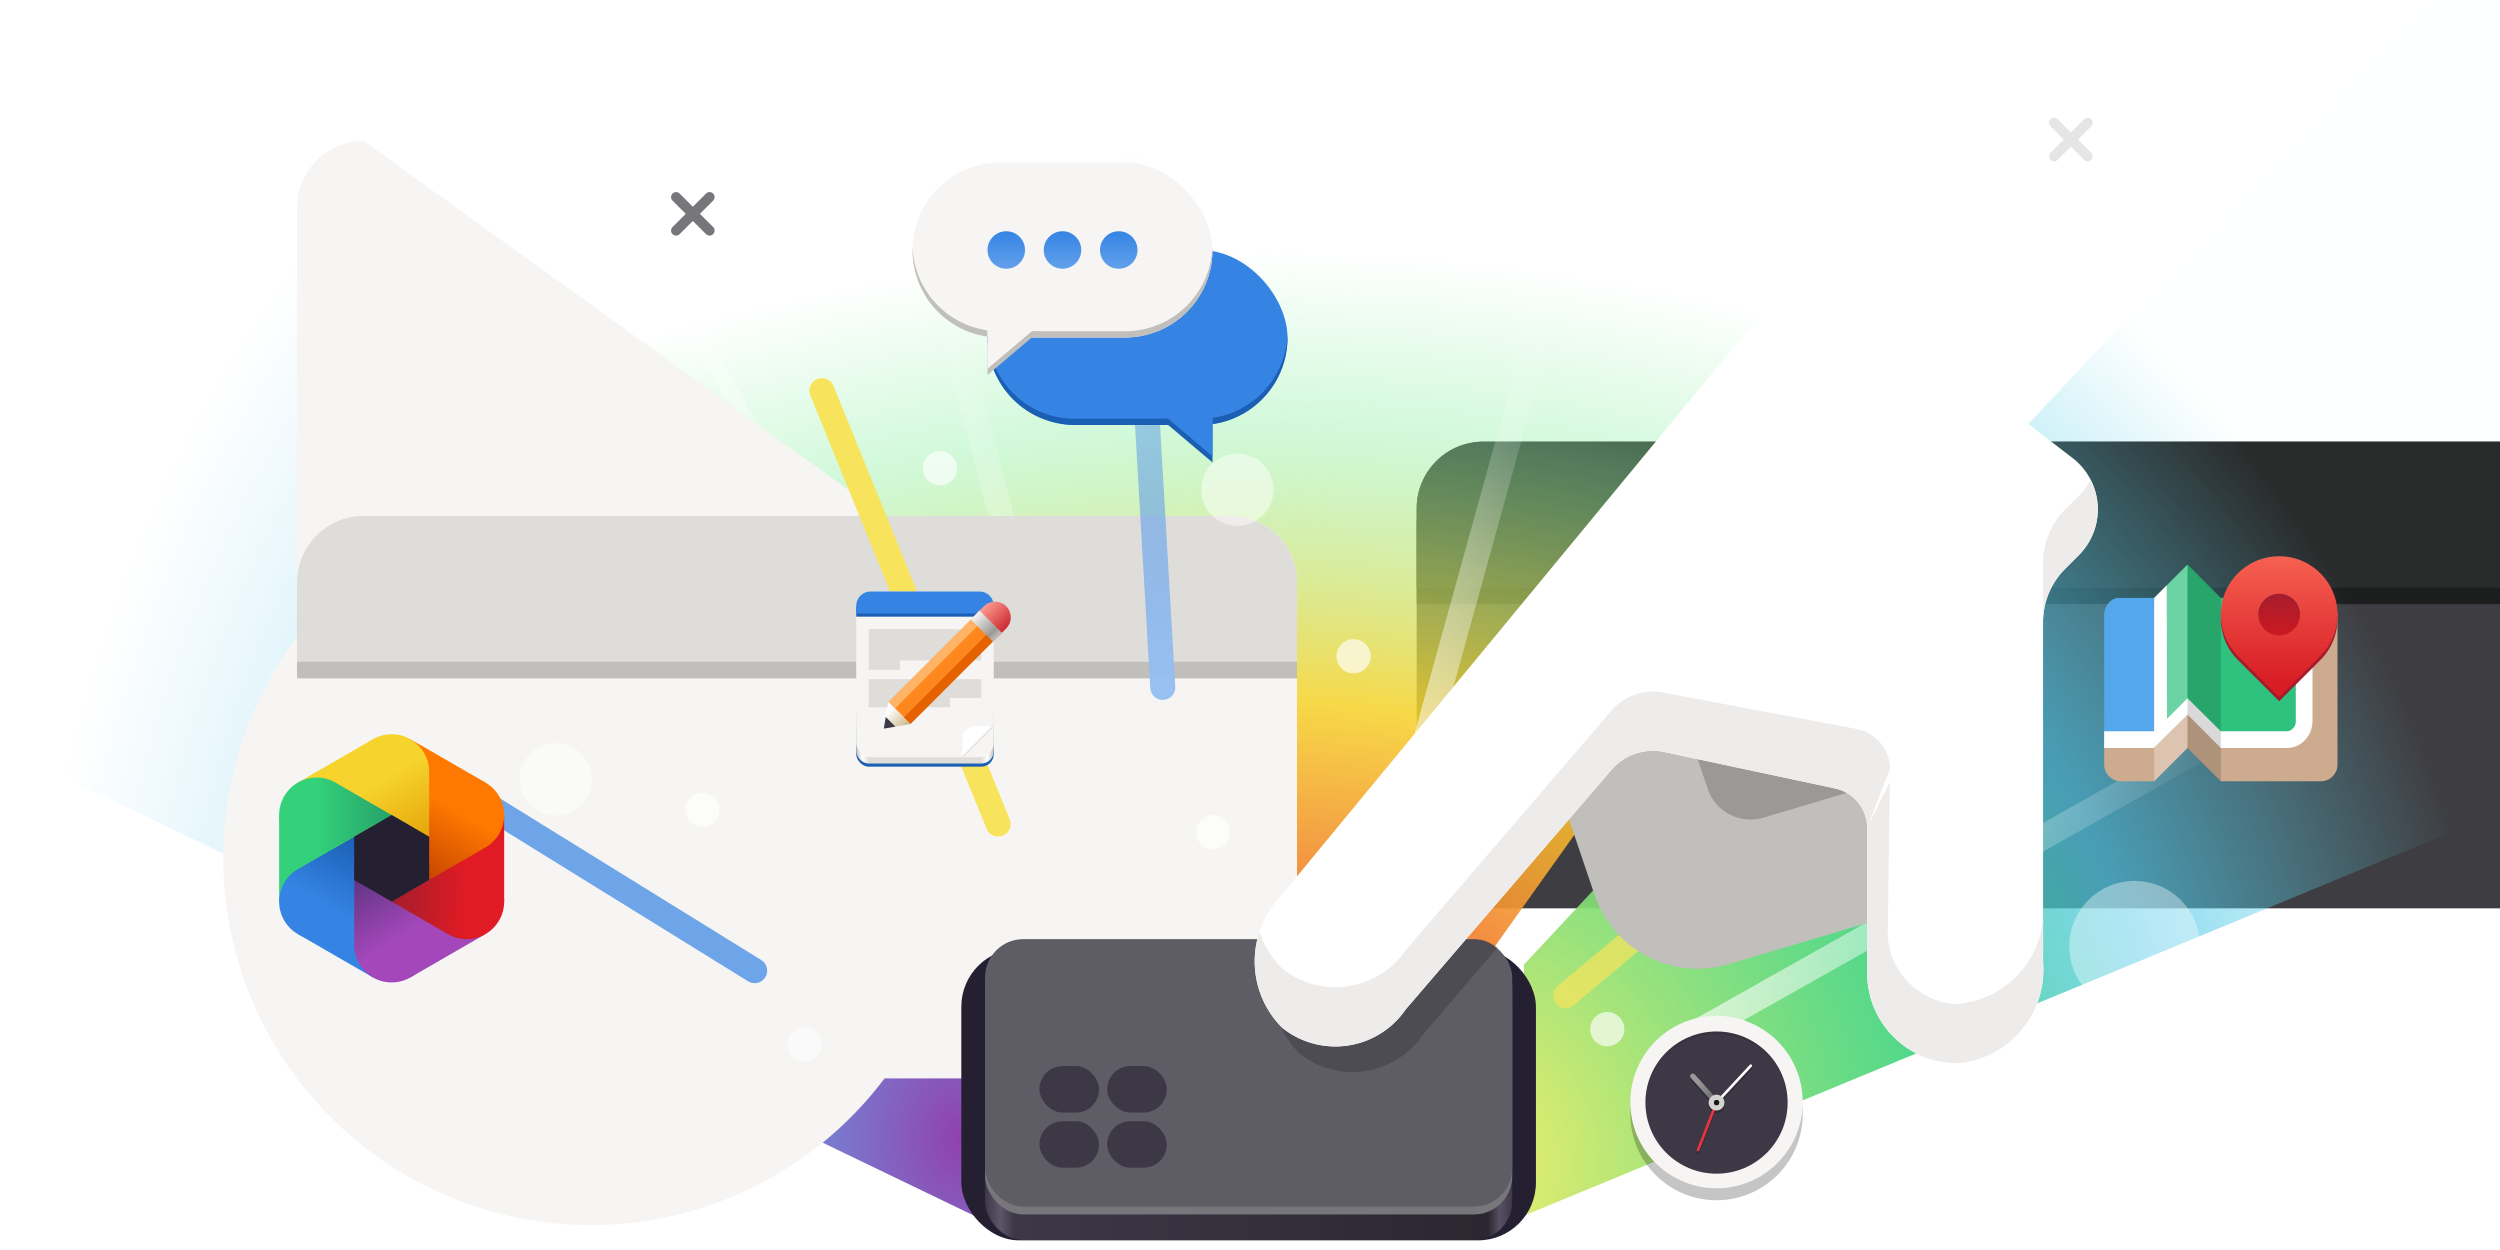 <?xml version="1.0" encoding="UTF-8" standalone="no"?>
<svg
   width="600"
   height="300"
   version="1.1"
   id="svg315"
   sodipodi:docname="overview-alt.svg"
   inkscape:version="1.1-rc (52f87abb86, 2021-05-02)"
   xmlns:inkscape="http://www.inkscape.org/namespaces/inkscape"
   xmlns:sodipodi="http://sodipodi.sourceforge.net/DTD/sodipodi-0.dtd"
   xmlns:xlink="http://www.w3.org/1999/xlink"
   xmlns="http://www.w3.org/2000/svg"
   xmlns:svg="http://www.w3.org/2000/svg">
  <sodipodi:namedview
     id="namedview317"
     pagecolor="#ffffff"
     bordercolor="#666666"
     borderopacity="1.0"
     objecttolerance="10.0"
     gridtolerance="10.0"
     guidetolerance="10.0"
     inkscape:pageshadow="2"
     inkscape:pageopacity="0.0"
     inkscape:pagecheckerboard="0"
     showgrid="false"
     inkscape:zoom="1.4142136"
     inkscape:cx="254.20489"
     inkscape:cy="166.8772"
     inkscape:window-width="1920"
     inkscape:window-height="1011"
     inkscape:window-x="0"
     inkscape:window-y="0"
     inkscape:window-maximized="1"
     inkscape:current-layer="svg315"
     inkscape:object-paths="true"
     inkscape:snap-intersection-paths="true"
     inkscape:snap-smooth-nodes="true"
     inkscape:snap-midpoints="true">
    <inkscape:grid
       type="xygrid"
       id="grid7379" />
  </sodipodi:namedview>
  <defs
     id="defs125">
    <linearGradient
       id="linearGradient24674">
      <stop
         style="stop-color:#9141ac;stop-opacity:1"
         offset="0"
         id="stop24666" />
      <stop
         style="stop-color:#4e98e7;stop-opacity:0.847"
         offset="0.266"
         id="stop24668" />
      <stop
         style="stop-color:#67d5ea;stop-opacity:0.654"
         offset="0.486"
         id="stop24670" />
      <stop
         style="stop-color:#99d6f1;stop-opacity:0"
         offset="1"
         id="stop24672" />
    </linearGradient>
    <linearGradient
       id="linearGradient24664">
      <stop
         style="stop-color:#ed333b;stop-opacity:1"
         offset="0"
         id="stop24656" />
      <stop
         style="stop-color:#f6d32d;stop-opacity:0.871"
         offset="0.45"
         id="stop24658" />
      <stop
         style="stop-color:#8ff0a4;stop-opacity:0.411"
         offset="0.78"
         id="stop24660" />
      <stop
         style="stop-color:#8ff0a4;stop-opacity:0"
         offset="1"
         id="stop24662" />
    </linearGradient>
    <linearGradient
       id="linearGradient22659">
      <stop
         style="stop-color:#f9f06b;stop-opacity:1"
         offset="0"
         id="stop22651" />
      <stop
         style="stop-color:#33d17a;stop-opacity:0.867"
         offset="0.459"
         id="stop22653" />
      <stop
         style="stop-color:#4dc6e7;stop-opacity:0.705"
         offset="0.675"
         id="stop22655" />
      <stop
         style="stop-color:#65d6ea;stop-opacity:0.004"
         offset="1"
         id="stop22657" />
    </linearGradient>
    <linearGradient
       id="linearGradient20582">
      <stop
         style="stop-color:#99c1f1;stop-opacity:1"
         offset="0"
         id="stop20578" />
      <stop
         style="stop-color:#1c71d8;stop-opacity:0.004"
         offset="1"
         id="stop20580" />
    </linearGradient>
    <linearGradient
       id="a">
      <stop
         style="stop-color:#3d3846;stop-opacity:1"
         offset="0"
         id="stop2" />
      <stop
         style="stop-color:#5e556b;stop-opacity:1"
         offset=".029"
         id="stop4" />
      <stop
         style="stop-color:#3d3846;stop-opacity:1"
         offset=".055"
         id="stop6" />
      <stop
         style="stop-color:#2a2731;stop-opacity:1"
         offset=".954"
         id="stop8" />
      <stop
         style="stop-color:#575064;stop-opacity:1"
         offset=".976"
         id="stop10" />
      <stop
         style="stop-color:#3d3846;stop-opacity:1"
         offset="1"
         id="stop12" />
    </linearGradient>
    <linearGradient
       id="h">
      <stop
         style="stop-color:#fff;stop-opacity:1"
         offset="0"
         id="stop40" />
      <stop
         style="stop-color:#fff;stop-opacity:0"
         offset="1"
         id="stop42" />
    </linearGradient>
    <linearGradient
       xlink:href="#a"
       id="w"
       x1="-307.643"
       y1="240.579"
       x2="-223.965"
       y2="240.579"
       gradientUnits="userSpaceOnUse" />
    <linearGradient
       xlink:href="#b"
       id="H"
       gradientUnits="userSpaceOnUse"
       gradientTransform="matrix(0.5,0,0,0.5,60.422,95.499)"
       x1="45.999"
       y1="246.969"
       x2="64"
       y2="276" />
    <linearGradient
       id="b">
      <stop
         offset="0"
         stop-color="#613583"
         id="stop47" />
      <stop
         offset="1"
         stop-color="#a347ba"
         id="stop49" />
    </linearGradient>
    <linearGradient
       xlink:href="#c"
       id="I"
       gradientUnits="userSpaceOnUse"
       gradientTransform="matrix(0.5,0,0,0.5,60.422,95.499)"
       x1="82"
       y1="225.608"
       x2="64"
       y2="196" />
    <linearGradient
       id="c">
      <stop
         offset="0"
         stop-color="#e5a50a"
         id="stop53" />
      <stop
         offset="1"
         stop-color="#f6d32d"
         id="stop55" />
    </linearGradient>
    <linearGradient
       xlink:href="#d"
       id="J"
       gradientUnits="userSpaceOnUse"
       gradientTransform="matrix(0.5,0,0,0.5,60.422,95.499)"
       x1="45.999"
       y1="225.608"
       x2="28"
       y2="256.785" />
    <linearGradient
       id="d">
      <stop
         offset="0"
         stop-color="#1a5fb4"
         id="stop59" />
      <stop
         offset="1"
         stop-color="#3584e4"
         id="stop61" />
    </linearGradient>
    <linearGradient
       xlink:href="#e"
       id="K"
       gradientUnits="userSpaceOnUse"
       gradientTransform="matrix(0.5,0,0,0.5,60.422,95.499)"
       x1="82.001"
       y1="246.393"
       x2="100"
       y2="216" />
    <linearGradient
       id="e">
      <stop
         offset="0"
         stop-color="#c64600"
         id="stop65" />
      <stop
         offset="1"
         stop-color="#ff7800"
         id="stop67" />
    </linearGradient>
    <linearGradient
       xlink:href="#f"
       id="L"
       gradientUnits="userSpaceOnUse"
       gradientTransform="matrix(0.5,0,0,0.5,60.422,95.499)"
       x1="63.999"
       y1="215.215"
       x2="28"
       y2="215.216" />
    <linearGradient
       id="f">
      <stop
         offset="0"
         stop-color="#26a269"
         id="stop71" />
      <stop
         offset="1"
         stop-color="#33d17a"
         id="stop73" />
    </linearGradient>
    <linearGradient
       xlink:href="#g"
       id="M"
       gradientUnits="userSpaceOnUse"
       gradientTransform="matrix(0.5,0,0,0.5,60.422,95.499)"
       x1="64.499"
       y1="257.074"
       x2="100"
       y2="258" />
    <linearGradient
       id="g">
      <stop
         offset="0"
         stop-color="#a51d2d"
         id="stop77" />
      <stop
         offset="1"
         stop-color="#e01b24"
         id="stop79" />
    </linearGradient>
    <radialGradient
       xlink:href="#h"
       id="C"
       gradientUnits="userSpaceOnUse"
       gradientTransform="matrix(2.124,0,0,5.171,-258.178,-658.129)"
       cx="234.336"
       cy="170.045"
       fx="234.336"
       fy="170.045"
       r="57.233" />
    <radialGradient
       xlink:href="#h"
       id="D"
       gradientUnits="userSpaceOnUse"
       gradientTransform="matrix(-2.03,0.627,1.527,4.94,535.862,-781.861)"
       cx="247.734"
       cy="167.441"
       fx="247.734"
       fy="167.441"
       r="57.233" />
    <radialGradient
       xlink:href="#linearGradient20582"
       id="F"
       gradientUnits="userSpaceOnUse"
       gradientTransform="matrix(4.572,-0.233,0.284,8.376,-1109.644,-1071.303)"
       cx="294.088"
       cy="155.782"
       fx="294.088"
       fy="155.782"
       r="14.686" />
    <radialGradient
       xlink:href="#linearGradient22659"
       id="r"
       gradientUnits="userSpaceOnUse"
       gradientTransform="matrix(0,-1.77,-1.685,0,644.152,711.229)"
       cx="243.967"
       cy="174.783"
       fx="243.967"
       fy="174.783"
       r="149.065" />
    <radialGradient
       xlink:href="#linearGradient24664"
       id="p"
       gradientUnits="userSpaceOnUse"
       gradientTransform="matrix(2.193,0,0,1.321,-315.051,-2.419)"
       cx="280.333"
       cy="196.053"
       fx="280.333"
       fy="196.053"
       r="149.065" />
    <radialGradient
       xlink:href="#linearGradient24674"
       id="t"
       gradientUnits="userSpaceOnUse"
       gradientTransform="matrix(1.512,0,0,2.01,-118.964,-70.848)"
       cx="231.173"
       cy="171.146"
       fx="231.173"
       fy="171.146"
       r="149.065" />
    <clipPath
       clipPathUnits="userSpaceOnUse"
       id="v">
      <rect
         style="fill:#e01b24;fill-opacity:1;stroke:none;stroke-width:2;stop-color:#000"
         width="91.207"
         height="69.801"
         x="-311.407"
         y="192.062"
         rx="6.086"
         ry="6.086"
         id="rect97" />
    </clipPath>
    <radialGradient
       inkscape:collect="always"
       xlink:href="#h"
       id="radialGradient12357"
       gradientUnits="userSpaceOnUse"
       gradientTransform="matrix(-1.444,1.558,3.792,3.515,-57.89,-750.476)"
       cx="247.734"
       cy="167.441"
       fx="247.734"
       fy="167.441"
       r="57.233" />
    <filter
       id="aC"
       color-interpolation-filters="sRGB"
       x="0"
       y="0"
       width="1"
       height="1.057">
      <feFlood
         flood-opacity=".2"
         flood-color="#000"
         result="flood"
         id="feFlood424" />
      <feComposite
         in="flood"
         in2="SourceGraphic"
         operator="in"
         result="composite1"
         id="feComposite426" />
      <feGaussianBlur
         in="composite1"
         result="blur"
         id="feGaussianBlur428" />
      <feOffset
         dy="3"
         result="offset"
         id="feOffset430" />
      <feComposite
         in="SourceGraphic"
         in2="offset"
         result="composite2"
         id="feComposite432" />
    </filter>
    <inkscape:path-effect
       effect="fillet_chamfer"
       id="path-effect1852"
       is_visible="true"
       lpeversion="1"
       satellites_param="F,0,0,1,0,16,0,1 @ F,0,0,1,0,16,0,1 @ F,0,0,1,0,16,0,1 @ F,0,0,1,0,16,0,1"
       unit="px"
       method="auto"
       mode="F"
       radius="16"
       chamfer_steps="1"
       flexible="false"
       use_knot_distance="true"
       apply_no_radius="true"
       apply_with_radius="true"
       only_selected="false"
       hide_knots="false" />
    <inkscape:path-effect
       effect="fillet_chamfer"
       id="path-effect1854"
       is_visible="true"
       lpeversion="1"
       satellites_param="F,0,0,1,0,16,0,1 @ F,0,0,1,0,16,0,1 @ F,0,0,1,0,0,0,1 @ F,0,0,1,0,0,0,1"
       unit="px"
       method="auto"
       mode="F"
       radius="16"
       chamfer_steps="1"
       flexible="false"
       use_knot_distance="true"
       apply_no_radius="true"
       apply_with_radius="true"
       only_selected="false"
       hide_knots="false" />
    <inkscape:path-effect
       effect="fillet_chamfer"
       id="path-effect1856"
       is_visible="true"
       lpeversion="1"
       satellites_param="F,0,0,1,0,16,0,1 @ F,0,0,1,0,16,0,1 @ F,0,0,1,0,0,0,1 @ F,0,0,1,0,0,0,1"
       unit="px"
       method="auto"
       mode="F"
       radius="16"
       chamfer_steps="1"
       flexible="false"
       use_knot_distance="true"
       apply_no_radius="true"
       apply_with_radius="true"
       only_selected="false"
       hide_knots="false" />
    <filter
       id="aC-3"
       color-interpolation-filters="sRGB"
       x="0"
       y="0"
       width="1"
       height="1.057">
      <feFlood
         flood-opacity=".2"
         flood-color="#000"
         result="flood"
         id="feFlood424-6" />
      <feComposite
         in="flood"
         in2="SourceGraphic"
         operator="in"
         result="composite1"
         id="feComposite426-7" />
      <feGaussianBlur
         in="composite1"
         result="blur"
         id="feGaussianBlur428-5" />
      <feOffset
         dy="3"
         result="offset"
         id="feOffset430-3" />
      <feComposite
         in="SourceGraphic"
         in2="offset"
         result="composite2"
         id="feComposite432-5" />
    </filter>
    <inkscape:path-effect
       effect="fillet_chamfer"
       id="path-effect1638"
       is_visible="true"
       lpeversion="1"
       satellites_param="F,0,0,1,0,16,0,1 @ F,0,0,1,0,16,0,1 @ F,0,0,1,0,16,0,1 @ F,0,0,1,0,16,0,1"
       unit="px"
       method="auto"
       mode="F"
       radius="16"
       chamfer_steps="1"
       flexible="false"
       use_knot_distance="true"
       apply_no_radius="true"
       apply_with_radius="true"
       only_selected="false"
       hide_knots="false" />
    <inkscape:path-effect
       effect="fillet_chamfer"
       id="path-effect1646"
       is_visible="true"
       lpeversion="1"
       satellites_param="F,0,0,1,0,16,0,1 @ F,0,0,1,0,16,0,1 @ F,0,0,1,0,0,0,1 @ F,0,0,1,0,0,0,1"
       unit="px"
       method="auto"
       mode="F"
       radius="16"
       chamfer_steps="1"
       flexible="false"
       use_knot_distance="true"
       apply_no_radius="true"
       apply_with_radius="true"
       only_selected="false"
       hide_knots="false" />
    <inkscape:path-effect
       effect="fillet_chamfer"
       id="path-effect1642"
       is_visible="true"
       lpeversion="1"
       satellites_param="F,0,0,1,0,16,0,1 @ F,0,0,1,0,16,0,1 @ F,0,0,1,0,0,0,1 @ F,0,0,1,0,0,0,1"
       unit="px"
       method="auto"
       mode="F"
       radius="16"
       chamfer_steps="1"
       flexible="false"
       use_knot_distance="true"
       apply_no_radius="true"
       apply_with_radius="true"
       only_selected="false"
       hide_knots="false" />
    <radialGradient
       inkscape:collect="always"
       xlink:href="#h"
       id="radialGradient23176"
       gradientUnits="userSpaceOnUse"
       gradientTransform="matrix(-2.426,-1.063,-2.578,5.929,1396.374,-520.653)"
       cx="247.734"
       cy="167.441"
       fx="247.734"
       fy="167.441"
       r="57.233" />
    <linearGradient
       inkscape:collect="always"
       xlink:href="#linearGradient936"
       id="linearGradient13620"
       gradientUnits="userSpaceOnUse"
       gradientTransform="matrix(0.75,0,0,0.75,-73.5,-404.5)"
       x1="28"
       y1="220"
       x2="40"
       y2="220" />
    <linearGradient
       inkscape:collect="always"
       id="linearGradient936">
      <stop
         style="stop-color:#62a0ea;stop-opacity:1"
         offset="0"
         id="stop932" />
      <stop
         style="stop-color:#3584e4;stop-opacity:1"
         offset="1"
         id="stop934" />
    </linearGradient>
    <linearGradient
       inkscape:collect="always"
       xlink:href="#linearGradient936"
       id="linearGradient13622"
       gradientUnits="userSpaceOnUse"
       gradientTransform="matrix(0.75,0,0,0.75,-73.5,-418)"
       x1="28"
       y1="220"
       x2="40"
       y2="220" />
    <linearGradient
       inkscape:collect="always"
       xlink:href="#linearGradient936"
       id="linearGradient13624"
       gradientUnits="userSpaceOnUse"
       gradientTransform="matrix(0.75,0,0,0.75,-73.5,-431.5)"
       x1="28"
       y1="220"
       x2="40"
       y2="220" />
    <linearGradient
       inkscape:collect="always"
       id="linearGradient950">
      <stop
         style="stop-color:#9a9996;stop-opacity:1"
         offset="0"
         id="stop946" />
      <stop
         style="stop-color:#77767b;stop-opacity:1"
         offset="1"
         id="stop948" />
    </linearGradient>
    <clipPath
       clipPathUnits="userSpaceOnUse"
       id="clipPath1289-3">
      <path
         style="display:inline;opacity:1;vector-effect:none;fill:none;fill-opacity:1;stroke:#000000;stroke-width:4;stroke-linecap:round;stroke-linejoin:round;stroke-miterlimit:4;stroke-dasharray:none;stroke-dashoffset:0;stroke-opacity:1;marker:none;marker-start:none;marker-mid:none;marker-end:none;paint-order:normal;enable-background:new"
         d="m 64,-148 h 64 l 64,-64 64,64 h 192 c 17.728,0 32,14.272 32,32 v 288 c 0,17.728 -14.272,32 -32,32 H 256 l -64,-64 -64,64 H 64 C 46.272,204 32,189.728 32,172 v -288 c 0,-17.728 14.409,-34.199 32,-32 z"
         id="path1291-8"
         inkscape:connector-curvature="0"
         sodipodi:nodetypes="scccsssscccssss" />
    </clipPath>
    <linearGradient
       y2="-68"
       x2="415.5"
       y1="-68"
       x1="320.5"
       gradientTransform="matrix(0.253,0,0,0.253,115.032,109.179)"
       gradientUnits="userSpaceOnUse"
       id="linearGradient25883"
       xlink:href="#linearGradient1283"
       inkscape:collect="always" />
    <linearGradient
       inkscape:collect="always"
       id="linearGradient1283">
      <stop
         style="stop-color:#a51d2d;stop-opacity:1;"
         offset="0"
         id="stop1279" />
      <stop
         style="stop-color:#ce1921;stop-opacity:1"
         offset="1"
         id="stop1281" />
    </linearGradient>
    <linearGradient
       y2="-180"
       x2="336"
       y1="62"
       x1="336"
       gradientTransform="matrix(0.25,0,0,0.25,8,225)"
       gradientUnits="userSpaceOnUse"
       id="linearGradient25885"
       xlink:href="#linearGradient1277"
       inkscape:collect="always" />
    <linearGradient
       id="linearGradient1277"
       inkscape:collect="always">
      <stop
         id="stop1273"
         offset="0"
         style="stop-color:#d81d25;stop-opacity:1" />
      <stop
         id="stop1349"
         offset="1"
         style="stop-color:#f66151;stop-opacity:1" />
    </linearGradient>
    <linearGradient
       y2="-276"
       x2="116"
       y1="-276"
       x1="28"
       gradientTransform="matrix(0.375,0,0,0.375,-242,-65.75)"
       gradientUnits="userSpaceOnUse"
       id="linearGradient28158"
       xlink:href="#linearGradient1038"
       inkscape:collect="always" />
    <linearGradient
       id="linearGradient1038"
       inkscape:collect="always">
      <stop
         id="stop1026"
         offset="0"
         style="stop-color:#c0bfbc;stop-opacity:1" />
      <stop
         style="stop-color:#ffffff;stop-opacity:1"
         offset="0.045"
         id="stop1028" />
      <stop
         style="stop-color:#deddda;stop-opacity:1"
         offset="0.091"
         id="stop1030" />
      <stop
         style="stop-color:#deddda;stop-opacity:1"
         offset="0.909"
         id="stop1032-0" />
      <stop
         id="stop1034-3"
         offset="0.955"
         style="stop-color:#ffffff;stop-opacity:1" />
      <stop
         id="stop1036"
         offset="1"
         style="stop-color:#c0bfbc;stop-opacity:1" />
    </linearGradient>
    <linearGradient
       y2="72"
       x2="340"
       y1="76"
       x1="344"
       gradientTransform="matrix(0.25,0,0,0.25,180,83)"
       gradientUnits="userSpaceOnUse"
       id="linearGradient28160"
       xlink:href="#linearGradient1351-3"
       inkscape:collect="always" />
    <linearGradient
       inkscape:collect="always"
       id="linearGradient1351-3">
      <stop
         style="stop-color:#d5d3cf;stop-opacity:1"
         offset="0"
         id="stop1347" />
      <stop
         style="stop-color:#ffffff;stop-opacity:1"
         offset="1"
         id="stop1349-6" />
    </linearGradient>
    <clipPath
       id="clipPath1609-7-3-2-3"
       clipPathUnits="userSpaceOnUse">
      <path
         style="fill:#e74747;stroke:none;stroke-width:0.25px;stroke-linecap:butt;stroke-linejoin:miter;stroke-opacity:1"
         d="m 252,116 28,-28 v -8 h -36 v 36 z"
         id="path1611-5-6-8"
         inkscape:connector-curvature="0"
         sodipodi:nodetypes="cccccc" />
    </clipPath>
    <linearGradient
       y2="-56.518"
       x2="-230.06"
       y1="-56.518"
       x1="-253.63"
       gradientUnits="userSpaceOnUse"
       id="linearGradient28162"
       xlink:href="#linearGradient1696"
       inkscape:collect="always" />
    <linearGradient
       inkscape:collect="always"
       id="linearGradient1696">
      <stop
         style="stop-color:#fc9a91;stop-opacity:1"
         offset="0"
         id="stop1692" />
      <stop
         style="stop-color:#cb2b31;stop-opacity:1"
         offset="1"
         id="stop1694" />
    </linearGradient>
    <linearGradient
       inkscape:collect="always"
       xlink:href="#linearGradient1005"
       id="linearGradient1547-8"
       gradientUnits="userSpaceOnUse"
       gradientTransform="matrix(0.107,-0.414,0.414,-0.107,113.054,313.604)"
       x1="181.677"
       y1="-139.479"
       x2="143.246"
       y2="-101.048" />
    <linearGradient
       id="linearGradient1005"
       inkscape:collect="always">
      <stop
         id="stop1001"
         offset="0"
         style="stop-color:#d0bb8e;stop-opacity:1" />
      <stop
         id="stop1003-5"
         offset="1"
         style="stop-color:#ffffff;stop-opacity:1" />
    </linearGradient>
    <linearGradient
       inkscape:collect="always"
       xlink:href="#linearGradient1708"
       id="linearGradient1549-6"
       gradientUnits="userSpaceOnUse"
       x1="-230.06"
       y1="-64.518"
       x2="-253.63"
       y2="-64.518"
       gradientTransform="translate(1.3379229e-8,22.627)" />
    <linearGradient
       inkscape:collect="always"
       id="linearGradient1708">
      <stop
         style="stop-color:#c0bfbc;stop-opacity:1"
         offset="0"
         id="stop1698" />
      <stop
         id="stop1700"
         offset="0.223"
         style="stop-color:#9a9996;stop-opacity:1" />
      <stop
         style="stop-color:#d6d5d2;stop-opacity:1;"
         offset="0.744"
         id="stop1702" />
      <stop
         style="stop-color:#f6f5f4;stop-opacity:1"
         offset="1"
         id="stop1706" />
    </linearGradient>
    <linearGradient
       inkscape:collect="always"
       xlink:href="#linearGradient1696"
       id="linearGradient28834"
       gradientUnits="userSpaceOnUse"
       x1="-253.63"
       y1="-56.518"
       x2="-230.06"
       y2="-56.518" />
    <linearGradient
       inkscape:collect="always"
       xlink:href="#linearGradient950"
       id="linearGradient1001"
       gradientUnits="userSpaceOnUse"
       gradientTransform="matrix(1.829,-0.816,0.816,1.829,-3637.962,92.029)"
       x1="1660.857"
       y1="806.297"
       x2="1662.99"
       y2="812.882" />
  </defs>
  <g
     id="g2423"
     transform="translate(-23,-77)"
     style="filter:url(#aC)">
    <path
       style="fill:#3e3d41;fill-opacity:1;stroke:none;stroke-width:4.688;stroke-linecap:square;stroke-linejoin:round;stroke-dashoffset:26.4"
       id="path1842"
       width="177"
       height="112"
       x="363"
       y="90"
       inkscape:path-effect="#path-effect1852"
       sodipodi:type="rect"
       d="m 379,90 h 145 a 16,16 45 0 1 16,16 v 80 a 16,16 135 0 1 -16,16 H 379 a 16,16 45 0 1 -16,-16 v -80 a 16,16 135 0 1 16,-16 z" />
    <path
       style="fill:#1c1c1c;fill-opacity:1;stroke:none;stroke-width:2.552;stroke-linecap:square;stroke-linejoin:round;stroke-dashoffset:26.4"
       id="path1844"
       width="177"
       height="35"
       x="363"
       y="92"
       inkscape:path-effect="#path-effect1854"
       sodipodi:type="rect"
       d="m 379,92 h 145 a 16,16 45 0 1 16,16 v 19 H 363 v -19 a 16,16 135 0 1 16,-16 z" />
    <path
       style="fill:#292929;fill-opacity:1;stroke:none;stroke-width:2.552;stroke-linecap:square;stroke-linejoin:round;stroke-dashoffset:26.4"
       id="path1846"
       width="177"
       height="35"
       x="363"
       y="90"
       inkscape:path-effect="#path-effect1856"
       sodipodi:type="rect"
       d="m 379,90 h 145 a 16,16 45 0 1 16,16 v 19 H 363 v -19 a 16,16 135 0 1 16,-16 z" />
    <path
       style="line-height:normal;font-variant-ligatures:normal;font-variant-position:normal;font-variant-caps:normal;font-variant-numeric:normal;font-variant-alternates:normal;font-variant-east-asian:normal;font-feature-settings:normal;font-variation-settings:normal;text-indent:0;text-align:start;text-decoration:none;text-decoration-line:none;text-decoration-style:solid;text-decoration-color:#000000;text-transform:none;text-orientation:mixed;white-space:normal;shape-padding:0;shape-margin:0;inline-size:0;isolation:auto;mix-blend-mode:normal;solid-color:#000000;solid-opacity:1;fill:#e5e5e5;fill-opacity:1;stroke-width:0.201"
       d="m 515.979,102.279 a 1.205,1.205 0 0 0 -0.847,0.353 1.205,1.205 0 0 0 0,1.704 l 3.164,3.164 -3.164,3.164 a 1.205,1.205 0 0 0 0,1.704 1.205,1.205 0 0 0 1.704,0 L 520,109.204 l 3.164,3.164 a 1.205,1.205 0 0 0 1.704,0 1.205,1.205 0 0 0 0,-1.704 l -3.164,-3.164 3.164,-3.164 a 1.205,1.205 0 0 0 0,-1.704 1.205,1.205 0 0 0 -0.857,-0.353 1.205,1.205 0 0 0 -0.847,0.353 L 520,105.796 l -3.164,-3.164 a 1.205,1.205 0 0 0 -0.857,-0.353 z"
       color="#000000"
       font-weight="400"
       font-family="sans-serif"
       overflow="visible"
       fill="#77767b"
       id="path1848" />
  </g>
  <path
     style="fill:url(#p);fill-opacity:1;stroke:none;stroke-width:1px;stroke-linecap:butt;stroke-linejoin:miter;stroke-opacity:1"
     d="m 356.365,230.504 -115.08,-1.029 -174.785,-259.389 468.899,9.198 z"
     id="path137"
     sodipodi:nodetypes="ccccc" />
  <path
     style="fill:url(#r);fill-opacity:1;stroke:none;stroke-width:1px;stroke-linecap:butt;stroke-linejoin:miter;stroke-opacity:1"
     d="m 365.749,231.5 -0.16,60.323 298.13,-123.296 -61.925,-189.989 z"
     id="path141"
     sodipodi:nodetypes="ccccc" />
  <path
     style="fill:url(#t);fill-opacity:1;stroke:none;stroke-width:1px;stroke-linecap:butt;stroke-linejoin:miter;stroke-opacity:1"
     d="m 233.752,231.5 0.16,60.323 -298.13,-143.72 80.007,-174.446 z"
     id="path145"
     sodipodi:nodetypes="ccccc" />
  <path
     style="opacity:0.88;fill:none;stroke:url(#C);stroke-width:4;stroke-linecap:round;stroke-linejoin:miter;stroke-opacity:1"
     d="M 217.641,174.163 146.202,39.196"
     id="path249"
     sodipodi:nodetypes="cc" />
  <path
     style="fill:none;stroke:url(#D);stroke-width:6;stroke-linecap:round;stroke-linejoin:miter;stroke-opacity:1"
     d="m 335.509,201.736 47.447,-171.609"
     id="path251" />
  <circle
     style="fill:#ffffff;fill-opacity:0.227;stroke:none;stroke-width:2;stroke-opacity:1;stop-color:#000000"
     cx="432.434"
     cy="88.938"
     r="4.103"
     id="circle255" />
  <circle
     style="fill:#ffffff;fill-opacity:0.227;stroke:none;stroke-width:2;stroke-opacity:1;stop-color:#000000"
     cx="265.211"
     cy="153.577"
     r="4.103"
     id="circle257" />
  <circle
     style="fill:#ffffff;fill-opacity:0.658;stroke:none;stroke-width:2;stroke-opacity:1;stop-color:#000000"
     cx="225.582"
     cy="112.382"
     r="4.103"
     id="circle259" />
  <path
     style="font-variation-settings:normal;vector-effect:none;fill:none;fill-opacity:1;stroke:#99c1f1;stroke-width:6;stroke-linecap:round;stroke-linejoin:miter;stroke-miterlimit:4;stroke-dasharray:none;stroke-dashoffset:0;stroke-opacity:1;stop-color:#000000"
     d="M 213.123,233.962 116.477,141.475"
     id="path277"
     sodipodi:nodetypes="cc" />
  <path
     style="fill:none;stroke:url(#radialGradient12357);stroke-width:6;stroke-linecap:round;stroke-linejoin:miter;stroke-opacity:1"
     d="M 260.398,201.521 215.683,29.179"
     id="path12355" />
  <g
     id="g1824"
     transform="translate(-53.718,-59.18)"
     style="filter:url(#aC-3)">
    <path
       style="opacity:1;fill:#f6f5f4;fill-opacity:1;stroke:none;stroke-width:4.334;stroke-linecap:square;stroke-linejoin:round;stroke-dashoffset:26.4"
       id="rect1614"
       width="115"
       height="135"
       x="125"
       y="90"
       inkscape:path-effect="#path-effect1638"
       sodipodi:type="rect"
       d="m 141,90 h 83 a 16,16 45 0 1 16,16 l 0,103 a 16,16 135 0 1 -16,16 l -83,0 A 16,16 45 0 1 125,209 V 106 a 16,16 135 0 1 16,-16 z" />
    <path
       style="opacity:1;fill:#c0bfbc;fill-opacity:1;stroke:none;stroke-width:2.207;stroke-linecap:square;stroke-linejoin:round;stroke-dashoffset:26.4"
       id="path1644"
       width="115"
       height="35"
       x="125"
       y="92"
       inkscape:path-effect="#path-effect1646"
       sodipodi:type="rect"
       d="m 141,92 h 83 a 16,16 45 0 1 16,16 v 19 H 125 v -19 a 16,16 135 0 1 16,-16 z" />
    <path
       style="opacity:1;fill:#deddda;fill-opacity:1;stroke:none;stroke-width:2.207;stroke-linecap:square;stroke-linejoin:round;stroke-dashoffset:26.4"
       id="path1640"
       width="115"
       height="35"
       x="125"
       y="90"
       inkscape:path-effect="#path-effect1642"
       sodipodi:type="rect"
       d="m 141,90 h 83 a 16,16 45 0 1 16,16 v 19 H 125 v -19 a 16,16 135 0 1 16,-16 z" />
    <path
       style="line-height:normal;font-variant-ligatures:normal;font-variant-position:normal;font-variant-caps:normal;font-variant-numeric:normal;font-variant-alternates:normal;font-variant-east-asian:normal;font-feature-settings:normal;font-variation-settings:normal;text-indent:0;text-align:start;text-decoration:none;text-decoration-line:none;text-decoration-style:solid;text-decoration-color:#000000;text-transform:none;text-orientation:mixed;white-space:normal;shape-padding:0;shape-margin:0;inline-size:0;isolation:auto;mix-blend-mode:normal;solid-color:#000000;solid-opacity:1;stroke-width:0.201"
       d="m 215.979,102.279 a 1.205,1.205 0 0 0 -0.847,0.353 1.205,1.205 0 0 0 0,1.704 l 3.164,3.164 -3.164,3.164 a 1.205,1.205 0 0 0 0,1.704 1.205,1.205 0 0 0 1.704,0 L 220,109.204 l 3.164,3.164 a 1.205,1.205 0 0 0 1.704,0 1.205,1.205 0 0 0 0,-1.704 l -3.164,-3.164 3.164,-3.164 a 1.205,1.205 0 0 0 0,-1.704 1.205,1.205 0 0 0 -0.857,-0.353 1.205,1.205 0 0 0 -0.847,0.353 L 220,105.796 l -3.164,-3.164 a 1.205,1.205 0 0 0 -0.857,-0.353 z"
       color="#000000"
       font-weight="400"
       font-family="sans-serif"
       overflow="visible"
       fill="#77767b"
       id="path199-1-7" />
  </g>
  <path
     style="font-variation-settings:normal;opacity:0.7;vector-effect:none;fill:none;fill-opacity:1;stroke:#3584e4;stroke-width:6;stroke-linecap:round;stroke-linejoin:miter;stroke-miterlimit:4;stroke-dasharray:none;stroke-dashoffset:0;stroke-opacity:1;stop-color:#000000"
     d="M 181.123,232.962 95.74,180.134"
     id="path17946"
     sodipodi:nodetypes="cc" />
  <path
     style="fill:none;stroke:#f8e45c;stroke-width:6;stroke-linecap:round;stroke-linejoin:miter;stroke-miterlimit:4;stroke-dasharray:none;stroke-opacity:1"
     d="M 239.56,197.781 197.26,93.758"
     id="path279" />
  <path
     style="fill:#f5c211;stroke:url(#F);stroke-width:6;stroke-linecap:round;stroke-linejoin:miter;stroke-miterlimit:4;stroke-dasharray:none;stroke-opacity:1"
     d="M 279.068,164.98 271.8,39.976"
     id="path281"
     sodipodi:nodetypes="cc" />
  <path
     style="font-variation-settings:normal;opacity:0.7;vector-effect:none;fill:none;fill-opacity:1;stroke:#f8e45c;stroke-width:6;stroke-linecap:round;stroke-linejoin:miter;stroke-miterlimit:4;stroke-dasharray:none;stroke-dashoffset:0;stroke-opacity:1;stop-color:#000000"
     d="m 375.74,238.962 95.383,-79.828"
     id="path26601"
     sodipodi:nodetypes="cc" />
  <path
     style="fill:none;stroke:url(#radialGradient23176);stroke-width:6;stroke-linecap:round;stroke-linejoin:miter;stroke-opacity:1"
     d="M 407.03,247.874 591.435,143.989"
     id="path23174"
     sodipodi:nodetypes="cc" />
  <g
     id="g30865"
     transform="translate(2,8)">
    <g
       clip-path="url(#v)"
       transform="matrix(1.512,0,0,1.512,699.565,-106.251)"
       id="g159">
      <rect
         style="fill:#241f31;fill-opacity:1;stroke:none;stroke-width:2;stop-color:#000000"
         width="91.207"
         height="46.276"
         x="-311.407"
         y="215.586"
         rx="9.179"
         ry="9.179"
         id="rect149" />
      <rect
         style="fill:url(#w);fill-opacity:1;stroke:none;stroke-width:2;stop-color:#000000"
         width="83.678"
         height="42.456"
         x="-307.643"
         y="219.351"
         rx="6.086"
         ry="6.086"
         id="rect151" />
      <rect
         style="fill:#77767b;fill-opacity:1;stroke:none;stroke-width:2;stop-color:#000000"
         width="83.678"
         height="42.456"
         x="-307.643"
         y="215.298"
         rx="6.086"
         ry="6.086"
         id="rect153" />
      <rect
         style="fill:#5e5c64;fill-opacity:1;stroke:none;stroke-width:2;stop-color:#000000"
         width="83.678"
         height="42.456"
         x="-307.643"
         y="214.048"
         rx="6.086"
         ry="6.086"
         id="rect155" />
      <path
         style="fill:#000000;fill-opacity:0.168;stroke:none;stroke-width:1px;stroke-linecap:butt;stroke-linejoin:miter;stroke-opacity:1"
         d="m -260.105,214.141 a 14.915,14.915 0 0 0 2.348,18.044 c 6.15,4.91 15.178,3.552 19.611,-2.951 l 11.884,-13.917 c -0.92,-0.603 -2.063,-1.26 -3.686,-1.26 z"
         id="path157" />
    </g>
    <rect
       style="fill:#3d3846;fill-opacity:1;stroke:none;stroke-width:3.025;stop-color:#000000"
       width="14.307"
       height="11.166"
       x="247.463"
       y="247.852"
       rx="5.582"
       ry="5.582"
       id="rect167" />
    <rect
       style="fill:#3d3846;fill-opacity:1;stroke:none;stroke-width:3.025;stop-color:#000000"
       width="14.307"
       height="11.166"
       x="263.723"
       y="247.852"
       rx="5.582"
       ry="5.582"
       id="rect169" />
    <rect
       style="fill:#3d3846;fill-opacity:1;stroke:none;stroke-width:3.025;stop-color:#000000"
       width="14.307"
       height="11.166"
       x="247.463"
       y="261.085"
       rx="5.582"
       ry="5.582"
       id="rect171" />
    <rect
       style="fill:#3d3846;fill-opacity:1;stroke:none;stroke-width:3.025;stop-color:#000000"
       width="14.307"
       height="11.166"
       x="263.723"
       y="261.085"
       rx="5.582"
       ry="5.582"
       id="rect173" />
  </g>
  <circle
     style="fill:#ffffff;fill-opacity:0.658;stroke:none;stroke-width:2;stroke-opacity:1;stop-color:#000000"
     cx="385.745"
     cy="247.002"
     r="4.103"
     id="circle13345" />
  <g
     id="g28614"
     transform="translate(2,8)">
    <path
       style="fill:#c0bfbc;fill-opacity:1;stroke:none;stroke-width:1.512px;stroke-linecap:butt;stroke-linejoin:miter;stroke-opacity:1"
       d="m 365.754,162.689 14.958,44.112 a 26.063,26.063 0 0 0 32.102,16.617 l 53.967,-16.021 1.494,-62.255 -66.667,-23.952 z"
       id="path161" />
    <path
       style="fill:#9a9996;fill-opacity:1;stroke:none;stroke-width:1.512px;stroke-linecap:butt;stroke-linejoin:miter;stroke-opacity:1"
       d="m 394.01,140.514 13.838,40.805 a 10.848,10.848 0 0 0 13.359,6.918 l 48.262,-14.327 1.116,-46.502 -49.794,-17.892 z"
       id="path163" />
    <path
       style="fill:#ffffff;fill-opacity:1;stroke:none;stroke-width:1.512px;stroke-linecap:butt;stroke-linejoin:miter;stroke-opacity:1"
       d="M 416.832,71.999 304.288,208.369 a 22.557,22.557 0 0 0 1.447,30.308 20.452,20.452 0 0 0 29.661,-4.462 l 49.38,-57.468 a 13.066,13.066 0 0 1 12.633,-4.265 l 40.998,8.742 a 9.75,9.75 0 0 1 7.718,9.537 v 34.823 a 21.586,21.586 0 0 0 21.588,21.586 22.483,22.483 0 0 0 20.626,-24.198 v -81.676 a 18.064,18.064 0 0 1 5.29,-12.774 l 3.292,-3.292 a 15.543,15.543 0 0 0 -1.515,-23.311 L 451.416,68.088 a 25.045,25.045 0 0 0 -34.584,3.911 z"
       id="path165" />
    <path
       style="fill:#eeecea;fill-opacity:1;stroke:none;stroke-width:1.512px;stroke-linecap:butt;stroke-linejoin:miter;stroke-opacity:1"
       d="m 499.755,107.133 a 15.543,15.543 0 0 1 -2.832,3.883 l -3.293,3.293 a 18.064,18.064 0 0 0 -5.29,12.771 v 14.217 c 0,-4.79 1.903,-9.384 5.29,-12.771 l 3.293,-3.293 a 15.543,15.543 0 0 0 2.832,-18.1 z m -105.073,50.848 a 13.065,13.065 0 0 0 -9.906,4.55 l -49.379,57.47 c -6.704,9.836 -20.36,11.89 -29.662,4.462 a 22.557,22.557 0 0 1 -5.457,-8.844 22.557,22.557 0 0 0 5.457,23.06 c 9.302,7.43 22.958,5.375 29.662,-4.462 l 49.38,-57.469 a 13.065,13.065 0 0 1 12.632,-4.263 l 41,8.742 a 9.751,9.751 0 0 1 7.717,9.396 l 5.456,-14.076 a 9.751,9.751 0 0 0 -7.716,-9.537 l -46.457,-8.742 a 13.065,13.065 0 0 0 -2.727,-0.287 z m 51.444,32.642 v 34.961 c 0,11.923 9.665,21.589 21.588,21.588 12.378,-0.986 21.613,-11.82 20.627,-24.2 v -10.66 c -0.87,11.015 -9.614,19.765 -20.627,20.643 -7.518,0 -16.777,-6.832 -16.64,-17.31 l 0.468,-35.945 z"
       id="path175" />
  </g>
  <g
     id="g30125"
     transform="translate(2,12)">
    <rect
       inkscape:label="0"
       y="9"
       x="214"
       height="96"
       width="96"
       id="rect13255"
       style="display:inline;overflow:visible;visibility:visible;fill:#000000;fill-opacity:0;fill-rule:nonzero;stroke:none;stroke-width:0.375;marker:none;enable-background:accumulate" />
    <rect
       style="color:#000000;clip-rule:nonzero;display:inline;overflow:visible;visibility:visible;color-interpolation:sRGB;color-interpolation-filters:linearRGB;fill:#3584e4;fill-opacity:1;fill-rule:nonzero;stroke:none;stroke-width:0.026;stroke-linecap:round;stroke-linejoin:round;stroke-miterlimit:4;stroke-dasharray:none;stroke-dashoffset:0;stroke-opacity:1;marker:none;color-rendering:auto;image-rendering:auto;shape-rendering:auto;text-rendering:auto;enable-background:accumulate"
       id="rect13257"
       width="72"
       height="42"
       x="235"
       y="48"
       rx="21"
       ry="21" />
    <path
       id="path13259"
       d="m 235.019,68.25 c 0.393,11.283 9.598,20.25 20.981,20.25 h 22.5 v 1.5 h -22.5 c -11.634,0 -21,-9.366 -21,-21 0,-0.252 0.011,-0.501 0.019,-0.75 z m 71.963,0.054 c 0.007,0.231 0.018,0.462 0.018,0.696 0,10.615 -7.798,19.337 -18,20.785 v -1.5 c 9.943,-1.411 17.6,-9.733 17.982,-19.98 z"
       style="display:inline;fill:#1a5fb4;fill-opacity:1;fill-rule:evenodd;stroke:none;stroke-width:0.008px;stroke-linecap:butt;stroke-linejoin:miter;stroke-opacity:1;enable-background:new"
       inkscape:connector-curvature="0"
       sodipodi:nodetypes="csccsscccscccc" />
    <rect
       ry="21"
       rx="21"
       y="27"
       x="217"
       height="42"
       width="72"
       id="rect13261"
       style="color:#000000;clip-rule:nonzero;display:inline;overflow:visible;visibility:visible;color-interpolation:sRGB;color-interpolation-filters:linearRGB;fill:#f6f5f4;fill-opacity:1;fill-rule:nonzero;stroke:none;stroke-width:0.026;stroke-linecap:round;stroke-linejoin:round;stroke-miterlimit:4;stroke-dasharray:none;stroke-dashoffset:0;stroke-opacity:1;marker:none;color-rendering:auto;image-rendering:auto;shape-rendering:auto;text-rendering:auto;enable-background:accumulate" />
    <ellipse
       transform="matrix(0,-1,-1,0,0,0)"
       style="display:inline;fill:url(#linearGradient13620);fill-opacity:1;stroke:none;stroke-width:1.5;stroke-linecap:square;stroke-linejoin:round;stroke-miterlimit:4;stroke-dasharray:none;stroke-dashoffset:0;stroke-opacity:1;enable-background:new"
       id="circle13263"
       cx="-48"
       cy="-239.5"
       rx="4.5"
       ry="4.5" />
    <ellipse
       cy="-253"
       cx="-48"
       id="circle13265"
       style="display:inline;fill:url(#linearGradient13622);fill-opacity:1;stroke:none;stroke-width:1.5;stroke-linecap:square;stroke-linejoin:round;stroke-miterlimit:4;stroke-dasharray:none;stroke-dashoffset:0;stroke-opacity:1;enable-background:new"
       transform="matrix(0,-1,-1,0,0,0)"
       rx="4.5"
       ry="4.5" />
    <ellipse
       transform="matrix(0,-1,-1,0,0,0)"
       style="display:inline;fill:url(#linearGradient13624);fill-opacity:1;stroke:none;stroke-width:1.5;stroke-linecap:square;stroke-linejoin:round;stroke-miterlimit:4;stroke-dasharray:none;stroke-dashoffset:0;stroke-opacity:1;enable-background:new"
       id="circle13267"
       cx="-48"
       cy="-266.5"
       rx="4.5"
       ry="4.5" />
    <path
       sodipodi:nodetypes="csccsscccscccc"
       inkscape:connector-curvature="0"
       id="path13269"
       d="m 288.981,47.25 c -0.393,11.283 -9.598,20.25 -20.981,20.25 h -22.5 v 1.5 h 22.5 c 11.634,0 21,-9.366 21,-21 0,-0.252 -0.011,-0.501 -0.019,-0.75 z m -71.963,0.054 c -0.007,0.231 -0.018,0.462 -0.018,0.696 0,10.615 7.798,19.337 18,20.785 v -1.5 c -9.943,-1.411 -17.6,-9.733 -17.982,-19.98 z"
       style="display:inline;fill:#c0bfbc;fill-opacity:1;fill-rule:evenodd;stroke:none;stroke-width:0.008px;stroke-linecap:butt;stroke-linejoin:miter;stroke-opacity:1;enable-background:new" />
    <path
       inkscape:connector-curvature="0"
       style="display:inline;fill:#c0bfbc;fill-opacity:1;fill-rule:evenodd;stroke:none;stroke-width:0.008px;stroke-linecap:butt;stroke-linejoin:miter;stroke-opacity:1;enable-background:new"
       d="m 235,67.5 v 10.5 l 12.409,-10.5 z"
       id="path13271" />
    <path
       style="display:inline;fill:#f6f5f4;fill-opacity:1;fill-rule:evenodd;stroke:none;stroke-width:0.01px;stroke-linecap:butt;stroke-linejoin:miter;stroke-opacity:1;enable-background:new"
       d="M 235,66 V 76.5 L 247.409,66 Z"
       id="path13273"
       inkscape:connector-curvature="0" />
    <path
       id="path13275"
       d="M 289,88.5 V 99 L 276.591,88.5 Z"
       style="display:inline;fill:#1a5fb4;fill-opacity:1;fill-rule:evenodd;stroke:none;stroke-width:0.008px;stroke-linecap:butt;stroke-linejoin:miter;stroke-opacity:1;enable-background:new"
       inkscape:connector-curvature="0" />
    <path
       inkscape:connector-curvature="0"
       id="path13277"
       d="M 289,87 V 97.5 L 276.591,87 Z"
       style="display:inline;fill:#3584e4;fill-opacity:1;fill-rule:evenodd;stroke:none;stroke-width:0.01px;stroke-linecap:butt;stroke-linejoin:miter;stroke-opacity:1;enable-background:new" />
  </g>
  <circle
     style="fill:#ffffff;fill-opacity:0.541;stroke:none;stroke-width:2;stroke-opacity:1;stop-color:#000000"
     cx="193.067"
     cy="250.649"
     r="4.103"
     id="circle261" />
  <circle
     style="fill:#ffffff;fill-opacity:0.477;stroke:none;stroke-width:2;stroke-opacity:1;stop-color:#000000"
     cx="296.968"
     cy="117.528"
     r="8.681"
     id="circle12807" />
  <circle
     style="fill:#ffffff;fill-opacity:0.477;stroke:none;stroke-width:2;stroke-opacity:1;stop-color:#000000"
     cx="133.398"
     cy="187.013"
     r="8.681"
     id="circle12809" />
  <circle
     style="fill:#ffffff;fill-opacity:0.658;stroke:none;stroke-width:2;stroke-opacity:1;stop-color:#000000"
     cx="168.582"
     cy="194.382"
     r="4.103"
     id="circle13339" />
  <circle
     style="fill:#ffffff;fill-opacity:0.658;stroke:none;stroke-width:2;stroke-opacity:1;stop-color:#000000"
     cx="324.854"
     cy="157.515"
     r="4.103"
     id="circle13341" />
  <circle
     style="fill:#ffffff;fill-opacity:0.368;stroke:none;stroke-width:3.614;stroke-opacity:1;stop-color:#000000"
     cx="512.308"
     cy="227.11"
     r="15.684"
     id="circle13343" />
  <circle
     style="fill:#ffffff;fill-opacity:0.658;stroke:none;stroke-width:2;stroke-opacity:1;stop-color:#000000"
     cx="291.156"
     cy="199.719"
     r="4.103"
     id="circle19039" />
  <g
     id="g27792"
     style="filter:url(#aC-3)"
     transform="translate(1.578,-10.499)">
    <path
       style="display:inline;overflow:visible;visibility:visible;fill:#000000;fill-opacity:0;fill-rule:nonzero;stroke:none;stroke-width:0.25;marker:none;enable-background:accumulate"
       d="m 60.422,181.499 h 64 v 64 h -64 z"
       id="path283" />
    <path
       style="display:inline;fill:#3d3846;fill-opacity:1;stroke:none;stroke-width:16;stroke-linecap:round;stroke-linejoin:round;stroke-miterlimit:4;stroke-dasharray:none;stroke-dashoffset:0;stroke-opacity:1;enable-background:new"
       d="m 101.422,208.303 v 10.393 l -9,5.196 -9,-5.196 v -10.393 l 9,-5.196 z"
       id="path285" />
    <path
       d="m 74.422,203.107 v 20.784"
       style="display:inline;fill:none;fill-rule:evenodd;stroke:#33d17a;stroke-width:18;stroke-linecap:butt;stroke-linejoin:miter;stroke-miterlimit:4;stroke-dasharray:none;stroke-opacity:1;enable-background:new"
       id="path287" />
    <path
       style="display:inline;fill:none;fill-rule:evenodd;stroke:#3584e4;stroke-width:18;stroke-linecap:butt;stroke-linejoin:miter;stroke-miterlimit:4;stroke-dasharray:none;stroke-opacity:1;enable-background:new"
       d="m 92.422,234.284 -18,-10.393"
       id="path289" />
    <path
       d="m 92.422,234.284 18,-10.393"
       style="display:inline;fill:none;fill-rule:evenodd;stroke:#a347ba;stroke-width:18;stroke-linecap:butt;stroke-linejoin:miter;stroke-miterlimit:4;stroke-dasharray:none;stroke-opacity:1;enable-background:new"
       id="path291" />
    <path
       style="display:inline;fill:none;fill-rule:evenodd;stroke:#e01b24;stroke-width:18;stroke-linecap:butt;stroke-linejoin:miter;stroke-miterlimit:4;stroke-dasharray:none;stroke-opacity:1;enable-background:new"
       d="m 110.422,203.106 v 20.785"
       id="path293" />
    <path
       d="M 110.422,203.106 92.421,192.714"
       style="display:inline;fill:none;fill-rule:evenodd;stroke:#ff7800;stroke-width:18;stroke-linecap:butt;stroke-linejoin:miter;stroke-miterlimit:4;stroke-dasharray:none;stroke-opacity:1;enable-background:new"
       id="path295" />
    <path
       style="display:inline;fill:none;fill-rule:evenodd;stroke:#f6d32d;stroke-width:18;stroke-linecap:butt;stroke-linejoin:miter;stroke-miterlimit:4;stroke-dasharray:none;stroke-opacity:1;enable-background:new"
       d="M 74.422,203.107 92.421,192.714"
       id="path297" />
    <path
       style="display:inline;fill:url(#H);fill-opacity:1;stroke:none;stroke-width:1;stroke-linecap:round;stroke-linejoin:round;stroke-miterlimit:4;stroke-dasharray:none;stroke-dashoffset:0;stroke-opacity:1;enable-background:new"
       d="m 92.422,243.284 c 4.97,0 9,-4.029 9,-9 a 9.002,9.002 0 0 0 -3.873,-7.383 L 92.921,224.18 92.422,223.892 a 209.718,209.718 0 0 1 -4.267,-2.481 9,9 0 0 1 -4.733,-7.912 v 20.784 c 0,4.971 4.029,9 9,9 z m -8.967,-9.726 c 0.011,-0.141 0.033,-0.281 0.051,-0.421 -0.021,0.14 -0.037,0.28 -0.051,0.421 z m 0.469,-2.206 c 0.013,-0.038 0.023,-0.077 0.036,-0.115 l 0.002,-0.001 c -0.013,0.038 -0.026,0.077 -0.038,0.115 z"
       id="path299" />
    <path
       d="m 92.422,183.714 c -4.971,0 -9,4.03 -9,9 a 9,9 0 0 0 3.872,7.383 l 4.629,2.72 0.499,0.288 a 209.718,209.718 0 0 1 4.266,2.481 9,9 0 0 1 4.734,7.912 v -20.785 c 0,-4.97 -4.03,-9 -9,-9 z m 8.966,9.726 c -0.012,0.142 -0.033,0.281 -0.051,0.421 0.02,-0.14 0.037,-0.28 0.051,-0.421 z m -0.469,2.207 c -0.013,0.037 -0.022,0.076 -0.036,0.114 l -0.002,0.001 z"
       style="display:inline;fill:url(#I);fill-opacity:1;stroke:none;stroke-width:1;stroke-linecap:round;stroke-linejoin:round;stroke-miterlimit:4;stroke-dasharray:none;stroke-dashoffset:0;stroke-opacity:1;enable-background:new"
       id="path301" />
    <path
       d="m 66.627,228.391 c 2.486,4.305 7.99,5.78 12.294,3.295 a 9,9 0 0 0 4.457,-7.045 l 0.042,-5.369 v -0.576 c -0.015,-1.593 -0.009,-3.432 0.015,-4.936 a 9,9 0 0 1 4.485,-8.055 l -4.5,2.598 -9,5.197 -2.034,1.174 -2.466,1.423 c -4.305,2.485 -5.779,7.99 -3.294,12.294 z m 3.939,-12.628 c 0.129,-0.06 0.26,-0.113 0.39,-0.167 -0.132,0.052 -0.262,0.108 -0.39,0.167 z m 2.145,-0.697 c 0.039,-0.007 0.077,-0.019 0.117,-0.026 l 0.002,0.001 c -0.04,0.008 -0.08,0.016 -0.119,0.025 z"
       style="display:inline;fill:url(#J);fill-opacity:1;stroke:none;stroke-width:1;stroke-linecap:round;stroke-linejoin:round;stroke-miterlimit:4;stroke-dasharray:none;stroke-dashoffset:0;stroke-opacity:1;enable-background:new"
       id="path303" />
    <path
       style="display:inline;fill:url(#K);fill-opacity:1;stroke:none;stroke-width:1;stroke-linecap:round;stroke-linejoin:round;stroke-miterlimit:4;stroke-dasharray:none;stroke-dashoffset:0;stroke-opacity:1;enable-background:new"
       d="m 118.216,198.607 c -2.485,-4.305 -7.99,-5.78 -12.294,-3.295 a 9,9 0 0 0 -4.457,7.045 l -0.042,5.369 v 0.576 c 0.015,1.593 0.008,3.432 -0.015,4.936 a 9,9 0 0 1 -4.485,8.055 l 4.5,-2.598 9,-5.197 2.034,-1.174 2.465,-1.423 c 4.305,-2.485 5.78,-7.989 3.295,-12.294 z m -3.939,12.628 c -0.129,0.06 -0.26,0.113 -0.39,0.167 0.132,-0.052 0.262,-0.108 0.39,-0.167 z m -2.145,0.697 c -0.039,0.008 -0.077,0.019 -0.117,0.026 v -0.001 c 0.04,-0.008 0.08,-0.016 0.119,-0.025 z"
       id="path305" />
    <path
       style="display:inline;fill:url(#L);fill-opacity:1;stroke:none;stroke-width:1;stroke-linecap:round;stroke-linejoin:round;stroke-miterlimit:4;stroke-dasharray:none;stroke-dashoffset:0;stroke-opacity:1;enable-background:new"
       d="m 66.627,198.607 c -2.485,4.304 -1.01,9.809 3.295,12.294 a 9,9 0 0 0 8.33,0.338 l 4.67,-2.648 0.499,-0.288 a 209.721,209.721 0 0 1 4.282,-2.455 9,9 0 0 1 9.219,-0.143 l -4.5,-2.598 -9,-5.196 -2.034,-1.175 -2.466,-1.423 c -4.305,-2.485 -9.809,-1.01 -12.294,3.295 z m 12.906,-2.903 c 0.117,0.081 0.228,0.169 0.34,0.255 a 9.001,9.001 0 0 0 -0.34,-0.255 z m 1.677,1.509 c 0.026,0.03 0.055,0.058 0.081,0.088 v 0.002 z"
       id="path307" />
    <path
       d="m 118.216,228.391 c 2.485,-4.304 1.01,-9.809 -3.295,-12.294 a 9,9 0 0 0 -8.33,-0.338 l -4.67,2.648 -0.499,0.288 a 209.695,209.695 0 0 1 -4.282,2.455 9,9 0 0 1 -9.219,0.143 l 4.5,2.598 9,5.197 2.034,1.174 2.465,1.423 c 4.305,2.485 9.809,1.01 12.294,-3.295 z m -12.906,2.903 c -0.117,-0.081 -0.227,-0.169 -0.34,-0.255 0.112,0.087 0.225,0.172 0.34,0.255 z m -1.677,-1.509 c -0.026,-0.03 -0.055,-0.058 -0.081,-0.088 v -0.002 z"
       style="display:inline;fill:url(#M);fill-opacity:1;stroke:none;stroke-width:1;stroke-linecap:round;stroke-linejoin:round;stroke-miterlimit:4;stroke-dasharray:none;stroke-dashoffset:0;stroke-opacity:1;enable-background:new"
       id="path309" />
    <path
       d="m 83.422,208.303 v 10.393 l 9,5.196 9,-5.196 v -10.393 l -9,-5.196 z"
       style="display:inline;fill:#241f31;fill-opacity:1;stroke:none;stroke-width:16;stroke-linecap:round;stroke-linejoin:round;stroke-miterlimit:4;stroke-dasharray:none;stroke-dashoffset:0;stroke-opacity:1;enable-background:new"
       id="path311" />
  </g>
  <g
     id="g19899"
     transform="matrix(0.5,0,0,0.5,2567,-1701.76)"
     style="filter:url(#aC-3)">
    <rect
       style="display:inline;overflow:visible;visibility:visible;fill:#000000;fill-opacity:0;fill-rule:nonzero;stroke:none;stroke-width:0.5;marker:none;enable-background:accumulate"
       id="rect19875"
       width="128"
       height="128"
       x="-4132"
       y="3659.52"
       inkscape:label="512x512" />
    <g
       clip-path="url(#clipPath1289-3)"
       id="g19889"
       style="display:inline;opacity:1;enable-background:new"
       transform="matrix(0.25,0,0,0.25,-4132,3724.52)">
      <path
         sodipodi:nodetypes="ccccccccccccc"
         inkscape:connector-curvature="0"
         id="path19877"
         d="M 256,124 H 416 L 416,-148 h 96 V 236 H 256 l -64,-64 -64,64 H -9.6000004e-7 L -1.2800001e-6,124 H 128 l 64,-64 z"
         style="opacity:1;fill:#cdab8f;fill-opacity:1;stroke:none;stroke-width:4;stroke-linecap:round;stroke-linejoin:round;stroke-miterlimit:4;stroke-dasharray:none;stroke-dashoffset:0;stroke-opacity:1;marker:none;marker-start:none;marker-mid:none;marker-end:none;paint-order:normal" />
      <path
         style="display:inline;opacity:1;fill:#55a7eb;fill-opacity:1;stroke:none;stroke-width:1px;stroke-linecap:butt;stroke-linejoin:miter;stroke-miterlimit:4;stroke-dasharray:none;stroke-dashoffset:0;stroke-opacity:1;marker:none;marker-start:none;marker-mid:none;marker-end:none;paint-order:normal;enable-background:new"
         d="M -1.2800001e-6,123.975 128,124.025 V -148 L -3.2000001e-6,-148 Z"
         id="path19879"
         inkscape:connector-curvature="0"
         sodipodi:nodetypes="ccccc" />
      <path
         sodipodi:nodetypes="cccccccccc"
         inkscape:connector-curvature="0"
         id="path19881"
         d="M 144,-164 V 108 L 192,60 256,124.058 400,124.058 416,108 V -148 H 256 l -64,-64 z"
         style="display:inline;opacity:1;fill:#2ec27e;fill-opacity:1;stroke:none;stroke-width:1px;stroke-linecap:butt;stroke-linejoin:miter;stroke-opacity:1;enable-background:new" />
      <path
         sodipodi:nodetypes="csscccccccccccsscc"
         inkscape:connector-curvature="0"
         id="path19883"
         d="m 399.898,-147.891 v 238 c 0,10.028 -9.374,17.949 -16.949,17.949 H 256 L 192,44.59 152.625,84.125 152,-211.942 H 128 V 108 L -1.2800001e-6,108.058 v 32.102 H 127 L 192,76 l 64,64.16 h 126.949 c 26.425,0 47.963,-22.048 49.051,-50.051 v -238 z"
         style="color:#000000;font-style:normal;font-variant:normal;font-weight:normal;font-stretch:normal;font-size:medium;line-height:normal;font-family:sans-serif;font-variant-ligatures:normal;font-variant-position:normal;font-variant-caps:normal;font-variant-numeric:normal;font-variant-alternates:normal;font-feature-settings:normal;text-indent:0;text-align:start;text-decoration:none;text-decoration-line:none;text-decoration-style:solid;text-decoration-color:#000000;letter-spacing:normal;word-spacing:normal;text-transform:none;writing-mode:lr-tb;direction:ltr;text-orientation:mixed;dominant-baseline:auto;baseline-shift:baseline;text-anchor:start;white-space:normal;shape-padding:0;clip-rule:nonzero;display:inline;overflow:visible;visibility:visible;opacity:1;isolation:auto;mix-blend-mode:normal;color-interpolation:sRGB;color-interpolation-filters:linearRGB;solid-color:#000000;solid-opacity:1;fill:#ffffff;fill-opacity:1;fill-rule:nonzero;stroke:none;stroke-width:32.1;stroke-linecap:butt;stroke-linejoin:miter;stroke-miterlimit:4;stroke-dasharray:none;stroke-dashoffset:0;stroke-opacity:1;color-rendering:auto;image-rendering:auto;shape-rendering:auto;text-rendering:auto;enable-background:accumulate" />
      <path
         sodipodi:nodetypes="ccccc"
         inkscape:connector-curvature="0"
         id="path19885"
         d="m 128,267.975 64,0.051 V -212 L 128,-212 Z"
         style="display:inline;opacity:0.3;fill:#ffffff;fill-opacity:1;stroke:none;stroke-width:1px;stroke-linecap:butt;stroke-linejoin:miter;stroke-miterlimit:4;stroke-dasharray:none;stroke-dashoffset:0;stroke-opacity:1;marker:none;marker-start:none;marker-mid:none;marker-end:none;paint-order:normal;enable-background:new" />
      <path
         style="display:inline;opacity:0.15;fill:#000000;fill-opacity:1;stroke:none;stroke-width:1px;stroke-linecap:butt;stroke-linejoin:miter;stroke-miterlimit:4;stroke-dasharray:none;stroke-dashoffset:0;stroke-opacity:1;marker:none;marker-start:none;marker-mid:none;marker-end:none;paint-order:normal;enable-background:new"
         d="m 192,267.975 64,0.051 V -212 L 192,-212 Z"
         id="path19887"
         inkscape:connector-curvature="0"
         sodipodi:nodetypes="ccccc" />
    </g>
    <g
       transform="translate(-4132,3487.52)"
       style="display:inline;enable-background:new"
       id="g19897">
      <circle
         style="display:inline;opacity:1;fill:url(#linearGradient25883);fill-opacity:1;stroke:none;stroke-width:0.253;stroke-linejoin:round;stroke-miterlimit:4;stroke-dasharray:1.011, 0.505;stroke-dashoffset:0;stroke-opacity:1;enable-background:new"
         id="circle19891"
         cx="208"
         cy="92"
         transform="matrix(0,1,1,0,0,0)"
         r="12" />
      <path
         id="path19893"
         d="m 92,182 c -7.166,0 -14.332,2.734 -19.799,8.201 -10.935,10.935 -10.935,28.663 0,39.598 l 19.799,19.799 c 0,0 13.821,-13.822 19.799,-19.799 10.935,-10.935 10.935,-28.663 0,-39.598 C 106.332,184.734 99.166,182 92,182 Z m 0,18 a 10,10 0 0 1 10,10 10,10 0 0 1 -10,10 10,10 0 0 1 -10,-10 10,10 0 0 1 10,-10 z"
         style="display:inline;opacity:1;fill:#a51d2d;fill-opacity:1;stroke:none;stroke-width:14;stroke-linecap:butt;stroke-linejoin:miter;stroke-miterlimit:4;stroke-dasharray:none;stroke-dashoffset:0;stroke-opacity:1;marker:none;marker-start:none;marker-mid:none;marker-end:none;paint-order:normal;enable-background:new"
         inkscape:connector-curvature="0" />
      <path
         inkscape:connector-curvature="0"
         style="display:inline;opacity:1;fill:url(#linearGradient25885);fill-opacity:1;stroke:none;stroke-width:14;stroke-linecap:butt;stroke-linejoin:miter;stroke-miterlimit:4;stroke-dasharray:none;stroke-dashoffset:0;stroke-opacity:1;marker:none;marker-start:none;marker-mid:none;marker-end:none;paint-order:normal;enable-background:new"
         d="m 92,180 c -7.166,0 -14.332,2.734 -19.799,8.201 -10.935,10.935 -10.935,28.663 0,39.598 l 19.799,19.799 c 0,0 13.821,-13.822 19.799,-19.799 10.935,-10.935 10.935,-28.663 0,-39.598 C 106.332,182.734 99.166,180 92,180 Z m 0,18 a 10,10 0 0 1 10,10 10,10 0 0 1 -10,10 10,10 0 0 1 -10,-10 10,10 0 0 1 10,-10 z"
         id="path19895" />
    </g>
  </g>
  <g
     id="g28897"
     transform="translate(7,8)">
    <rect
       inkscape:label="0"
       y="131"
       x="191"
       height="48"
       width="48"
       id="128-28-3"
       style="display:inline;overflow:visible;visibility:visible;fill:#000000;fill-opacity:0;fill-rule:nonzero;stroke:none;stroke-width:0.188;marker:none;enable-background:accumulate" />
    <rect
       transform="scale(-1)"
       style="display:inline;fill:#1a5fb4;fill-opacity:1;stroke:none;stroke-width:5.145;stroke-linecap:butt;stroke-linejoin:miter;stroke-miterlimit:4;stroke-dasharray:none;stroke-dashoffset:0;stroke-opacity:1;marker:none;marker-start:none;marker-mid:none;marker-end:none;paint-order:normal;enable-background:new"
       id="rect1167-3"
       width="33"
       height="11.344"
       x="-231.5"
       y="-176"
       rx="3"
       ry="3"
       clip-path="none" />
    <rect
       clip-path="none"
       ry="3"
       rx="3"
       y="-175.25"
       x="-231.5"
       height="15"
       width="33"
       id="rect1151-7"
       style="display:inline;fill:url(#linearGradient28158);fill-opacity:1;stroke:none;stroke-width:5.145;stroke-linecap:butt;stroke-linejoin:miter;stroke-miterlimit:4;stroke-dasharray:none;stroke-dashoffset:0;stroke-opacity:1;marker:none;marker-start:none;marker-mid:none;marker-end:none;paint-order:normal;enable-background:new"
       transform="scale(-1)" />
    <rect
       transform="scale(-1)"
       style="display:inline;fill:#f6f5f4;fill-opacity:1;stroke:none;stroke-width:5.145;stroke-linecap:butt;stroke-linejoin:miter;stroke-miterlimit:4;stroke-dasharray:none;stroke-dashoffset:0;stroke-opacity:1;marker:none;marker-start:none;marker-mid:none;marker-end:none;paint-order:normal;enable-background:new"
       id="rect1161-3"
       width="33"
       height="39.797"
       x="-231.5"
       y="-173.75"
       rx="3.422"
       ry="3.422"
       clip-path="none" />
    <rect
       clip-path="url(#clipPath1609-7-3-2-3)"
       transform="matrix(0,0.268,0.268,0,200.429,98.75)"
       ry="11.2"
       rx="11.2"
       y="88"
       x="252"
       height="36"
       width="36"
       id="rect1056-3-2"
       style="display:inline;fill:url(#linearGradient28160);fill-opacity:1;stroke:none;stroke-width:0.5;stroke-linecap:butt;stroke-linejoin:miter;stroke-miterlimit:4;stroke-dasharray:none;stroke-dashoffset:0;stroke-opacity:1;marker:none;marker-start:none;marker-mid:none;marker-end:none;paint-order:normal;enable-background:new" />
    <path
       inkscape:connector-curvature="0"
       style="display:inline;fill:#1a5fb4;fill-opacity:1;stroke:none;stroke-width:5.145;stroke-linecap:butt;stroke-linejoin:miter;stroke-miterlimit:4;stroke-dasharray:none;stroke-dashoffset:0;stroke-opacity:1;marker:none;marker-start:none;marker-mid:none;marker-end:none;paint-order:normal;enable-background:new"
       clip-path="none"
       d="m 201.922,134.703 c -1.896,0 -3.422,1.526 -3.422,3.422 v 1.875 h 31.996 c 0.35,0 0.687,-0.053 1.004,-0.149 v -1.726 c 0,-1.896 -1.526,-3.422 -3.422,-3.422 z"
       id="path2706-6" />
    <path
       id="rect2701-5"
       d="m 201.922,133.953 c -1.896,0 -3.422,1.526 -3.422,3.422 v 1.875 h 31.996 c 0.35,0 0.687,-0.053 1.004,-0.149 v -1.726 c 0,-1.896 -1.526,-3.422 -3.422,-3.422 z"
       clip-path="none"
       style="display:inline;fill:#3584e4;fill-opacity:1;stroke:none;stroke-width:5.145;stroke-linecap:butt;stroke-linejoin:miter;stroke-miterlimit:4;stroke-dasharray:none;stroke-dashoffset:0;stroke-opacity:1;marker:none;marker-start:none;marker-mid:none;marker-end:none;paint-order:normal;enable-background:new" />
    <path
       sodipodi:nodetypes="ccccccc"
       inkscape:connector-curvature="0"
       id="path2139-5-1-2"
       d="m 209,150.5 v 2.25 h -7.5 v -9.75 h 27 v 7.5 z"
       style="color:#000000;display:inline;overflow:visible;fill:#deddda;fill-opacity:1;stroke:none;stroke-width:1.5;stroke-linecap:butt;stroke-linejoin:miter;stroke-miterlimit:4;stroke-dasharray:none;stroke-dashoffset:0;stroke-opacity:1;marker:none;marker-start:none;marker-mid:none;marker-end:none;paint-order:normal;enable-background:new" />
    <path
       style="color:#000000;display:inline;overflow:visible;fill:#deddda;fill-opacity:1;stroke:none;stroke-width:1.5;stroke-linecap:butt;stroke-linejoin:miter;stroke-miterlimit:4;stroke-dasharray:none;stroke-dashoffset:0;stroke-opacity:1;marker:none;marker-start:none;marker-mid:none;marker-end:none;paint-order:normal;enable-background:new"
       d="m 221,159.5 v 2.25 h -19.5 v -6.75 h 27 v 4.5 z"
       id="path2137-4-5-6"
       inkscape:connector-curvature="0"
       sodipodi:nodetypes="ccccccc" />
    <g
       id="g1508-5"
       transform="matrix(0.028,-0.347,-0.347,0.028,295.372,185.708)"
       style="display:inline;stroke-width:1.086;enable-background:new">
      <path
         sodipodi:nodetypes="ccccc"
         inkscape:connector-curvature="0"
         id="path1500-8"
         d="m 92.458,262.896 -13.333,-13.333 59.598,-59.598 13.333,13.333 z"
         style="display:inline;fill:#ff881e;fill-opacity:1;stroke:none;stroke-width:0.55px;stroke-linecap:butt;stroke-linejoin:miter;stroke-opacity:1;enable-background:new" />
      <path
         sodipodi:nodetypes="ccccc"
         inkscape:connector-curvature="0"
         id="path1502-7"
         d="m 82.408,252.946 -5,-5 59.598,-59.598 5,5 z"
         style="display:inline;opacity:1;fill:#e66100;fill-opacity:1;stroke:none;stroke-width:0.389px;stroke-linecap:butt;stroke-linejoin:miter;stroke-opacity:1;enable-background:new" />
      <path
         sodipodi:nodetypes="ccccc"
         inkscape:connector-curvature="0"
         id="path1504-9"
         d="m 89.075,259.613 5,5 59.598,-59.598 -5,-5 z"
         style="display:inline;opacity:1;fill:#ffb367;fill-opacity:1;stroke:none;stroke-width:0.389px;stroke-linecap:butt;stroke-linejoin:miter;stroke-opacity:1;enable-background:new" />
      <g
         transform="translate(16,-16)"
         id="g1494-6"
         style="fill:#5e5c64">
        <g
           transform="translate(1.414,-1.414)"
           style="fill:#5e5c64;fill-opacity:1"
           id="g1490-0">
          <rect
             transform="rotate(-135)"
             y="-66.518"
             x="-253.63"
             height="8"
             width="23.57"
             id="rect1488-4"
             style="opacity:1;fill:url(#linearGradient28834);fill-opacity:1;stroke:none;stroke-width:2.171;stroke-linecap:round;stroke-linejoin:miter;stroke-miterlimit:4;stroke-dasharray:none;stroke-dashoffset:0;stroke-opacity:1" />
        </g>
        <ellipse
           ry="10"
           rx="11.785"
           transform="rotate(-135)"
           cy="-56.518"
           cx="-241.845"
           id="ellipse1492-1"
           style="opacity:1;fill:url(#linearGradient28162);fill-opacity:1;stroke:none;stroke-width:2.171;stroke-linecap:round;stroke-miterlimit:4;stroke-dasharray:none;stroke-opacity:1" />
      </g>
      <path
         style="display:inline;opacity:1;fill:url(#linearGradient1547-8);fill-opacity:1;stroke:none;stroke-width:13.559;stroke-linecap:round;stroke-linejoin:miter;stroke-miterlimit:4;stroke-dasharray:none;stroke-dashoffset:0;stroke-opacity:1;marker:none;marker-start:none;marker-mid:none;marker-end:none;paint-order:normal;enable-background:new"
         d="m 75.792,266.229 1.667,-18.333 16.667,16.667 z"
         id="path1496-0"
         inkscape:connector-curvature="0"
         sodipodi:nodetypes="cccc" />
      <path
         sodipodi:nodetypes="cccc"
         inkscape:connector-curvature="0"
         id="path1498-4"
         d="m 75.792,266.229 0.724,-7.962 7.239,7.239 z"
         style="display:inline;opacity:1;fill:#3d3846;fill-opacity:1;stroke:none;stroke-width:13.559;stroke-linecap:round;stroke-linejoin:miter;stroke-miterlimit:4;stroke-dasharray:none;stroke-dashoffset:0;stroke-opacity:1;marker:none;marker-start:none;marker-mid:none;marker-end:none;paint-order:normal;enable-background:new" />
      <rect
         style="opacity:1;fill:url(#linearGradient1549-6);fill-opacity:1;stroke:none;stroke-width:2.171;stroke-linecap:round;stroke-miterlimit:4;stroke-dasharray:none;stroke-opacity:1"
         id="rect1506-8"
         width="23.57"
         height="8"
         x="-253.63"
         y="-45.89"
         transform="rotate(-135)" />
    </g>
  </g>
  <g
     id="g147"
     style="display:inline;enable-background:new"
     transform="matrix(0.316,0,0,0.316,389.216,192.889)">
    <path
       style="display:inline;opacity:1;fill:#000000;fill-opacity:0.228;stroke:none;stroke-width:0.012px;stroke-linecap:butt;stroke-linejoin:miter;stroke-miterlimit:4;stroke-dasharray:none;stroke-dashoffset:0;stroke-opacity:1;marker:none;marker-start:none;marker-mid:none;marker-end:none;paint-order:normal;enable-background:new"
       d="M 137.465,235.699 A 65.465,65.465 0 0 1 72,301.165 65.465,65.465 0 0 1 6.535,235.699 65.465,65.465 0 0 1 72,170.234 65.465,65.465 0 0 1 137.465,235.699 Z"
       id="path945"
       inkscape:connector-curvature="0" />
    <rect
       ry="56"
       rx="56"
       y="171"
       x="16"
       height="114"
       width="112"
       id="rect978"
       style="display:inline;opacity:1;fill:#d5d3cf;fill-opacity:1;stroke:none;stroke-width:0.011px;stroke-linecap:butt;stroke-linejoin:miter;stroke-miterlimit:4;stroke-dasharray:none;stroke-dashoffset:0;stroke-opacity:1;marker:none;marker-start:none;marker-mid:none;marker-end:none;paint-order:normal;enable-background:new" />
    <path
       inkscape:connector-curvature="0"
       id="path981"
       d="M 137.465,226.621 A 65.465,65.465 0 0 1 72,292.086 65.465,65.465 0 0 1 6.535,226.621 65.465,65.465 0 0 1 72,161.156 65.465,65.465 0 0 1 137.465,226.621 Z"
       style="display:inline;opacity:1;fill:#f6f5f4;fill-opacity:1;stroke:none;stroke-width:0.012px;stroke-linecap:butt;stroke-linejoin:miter;stroke-miterlimit:4;stroke-dasharray:none;stroke-dashoffset:0;stroke-opacity:1;marker:none;marker-start:none;marker-mid:none;marker-end:none;paint-order:normal;enable-background:new" />
    <circle
       cy="227"
       cx="72"
       id="circle983"
       style="display:inline;opacity:1;fill:#3d3846;fill-opacity:1;stroke:none;stroke-width:0.011px;stroke-linecap:butt;stroke-linejoin:miter;stroke-miterlimit:4;stroke-dasharray:none;stroke-dashoffset:0;stroke-opacity:1;marker:none;marker-start:none;marker-mid:none;marker-end:none;paint-order:normal;enable-background:new"
       r="54" />
    <path
       style="color:#000000;font-style:normal;font-variant:normal;font-weight:normal;font-stretch:normal;font-size:medium;line-height:normal;font-family:sans-serif;font-variant-ligatures:normal;font-variant-position:normal;font-variant-caps:normal;font-variant-numeric:normal;font-variant-alternates:normal;font-feature-settings:normal;text-indent:0;text-align:start;text-decoration:none;text-decoration-line:none;text-decoration-style:solid;text-decoration-color:#000000;letter-spacing:normal;word-spacing:normal;text-transform:none;writing-mode:lr-tb;direction:ltr;text-orientation:mixed;dominant-baseline:auto;baseline-shift:baseline;text-anchor:start;white-space:normal;shape-padding:0;clip-rule:nonzero;display:inline;overflow:visible;visibility:visible;opacity:0.2;isolation:auto;mix-blend-mode:normal;color-interpolation:sRGB;color-interpolation-filters:linearRGB;solid-color:#000000;solid-opacity:1;fill:#000000;fill-opacity:1;fill-rule:evenodd;stroke:none;stroke-width:4.006;stroke-linecap:round;stroke-linejoin:miter;stroke-miterlimit:4;stroke-dasharray:none;stroke-dashoffset:0;stroke-opacity:1;color-rendering:auto;image-rendering:auto;shape-rendering:auto;text-rendering:auto;enable-background:new"
       d="m 98.035,199.992 a 1.002,1.002 0 0 0 -0.777,0.33 L 75.283,223.987 A 6,6 0 0 0 69.701,223.465 L 55.481,207.664 a 2.003,2.003 0 0 0 -1.604,-0.682 2.003,2.003 0 0 0 -1.374,3.362 l 14.219,15.799 a 6,6 0 0 0 -0.21,5.305 6,6 0 0 0 2.404,2.699 l -11.858,30.494 a 1.002,1.002 0 1 0 1.867,0.726 l 11.857,-30.491 a 6,6 0 0 0 3.653,-0.392 6,6 0 0 0 3.035,-7.924 6,6 0 0 0 -0.725,-1.204 l 21.979,-23.67 a 1.002,1.002 0 0 0 -0.691,-1.693 z"
       id="path928"
       inkscape:connector-curvature="0" />
    <path
       sodipodi:nodetypes="cc"
       inkscape:connector-curvature="0"
       id="path987"
       d="m 72,227 -18,-20"
       style="display:inline;fill:#c0bfbc;fill-rule:evenodd;stroke:url(#linearGradient1001);stroke-width:4.006;stroke-linecap:round;stroke-linejoin:miter;stroke-opacity:1;enable-background:new" />
    <path
       inkscape:transform-center-x="-1.7677635"
       sodipodi:nodetypes="cc"
       inkscape:transform-center-y="1.7677675"
       style="display:inline;fill:none;fill-rule:evenodd;stroke:#ffffff;stroke-width:2.003;stroke-linecap:round;stroke-linejoin:miter;stroke-opacity:1;enable-background:new"
       d="M 72,227 98,199"
       id="path989"
       inkscape:connector-curvature="0" />
    <path
       inkscape:connector-curvature="0"
       id="path991"
       d="m 72,227 -14,36"
       style="display:inline;fill:none;fill-rule:evenodd;stroke:#ed333b;stroke-width:2.003;stroke-linecap:round;stroke-linejoin:miter;stroke-opacity:1;enable-background:new"
       inkscape:transform-center-y="1.7677675"
       sodipodi:nodetypes="cc"
       inkscape:transform-center-x="-1.767762" />
    <circle
       transform="rotate(-24.039)"
       style="color:#000000;clip-rule:nonzero;display:inline;overflow:visible;visibility:visible;opacity:1;color-interpolation:sRGB;color-interpolation-filters:linearRGB;fill:#d5d3cf;fill-opacity:1;fill-rule:nonzero;stroke:none;stroke-width:7.772;stroke-linecap:round;stroke-linejoin:round;stroke-miterlimit:4;stroke-dasharray:none;stroke-dashoffset:0;stroke-opacity:1;marker:none;color-rendering:auto;image-rendering:auto;shape-rendering:auto;text-rendering:auto;enable-background:accumulate"
       id="circle993"
       cx="-26.715"
       cy="236.642"
       r="6" />
    <circle
       cy="227"
       cx="72.029"
       id="circle995"
       style="color:#000000;clip-rule:nonzero;display:inline;overflow:visible;visibility:visible;opacity:1;color-interpolation:sRGB;color-interpolation-filters:linearRGB;fill:#131c1a;fill-opacity:1;fill-rule:nonzero;stroke:none;stroke-width:8.013;stroke-linecap:round;stroke-linejoin:round;stroke-miterlimit:4;stroke-dasharray:none;stroke-dashoffset:0;stroke-opacity:1;marker:none;color-rendering:auto;image-rendering:auto;shape-rendering:auto;text-rendering:auto;enable-background:accumulate"
       r="2.003" />
    <circle
       style="color:#000000;clip-rule:nonzero;display:inline;overflow:visible;visibility:visible;opacity:1;color-interpolation:sRGB;color-interpolation-filters:linearRGB;fill:#131c1a;fill-opacity:1;fill-rule:nonzero;stroke:none;stroke-width:8.013;stroke-linecap:round;stroke-linejoin:round;stroke-miterlimit:4;stroke-dasharray:none;stroke-dashoffset:0;stroke-opacity:1;marker:none;color-rendering:auto;image-rendering:auto;shape-rendering:auto;text-rendering:auto;enable-background:accumulate"
       id="circle997"
       cx="72.029"
       cy="227"
       r="2" />
    <path
       style="display:inline;opacity:0.1;fill:#000000;fill-opacity:1;stroke:none;stroke-width:0.011px;stroke-linecap:butt;stroke-linejoin:miter;stroke-miterlimit:4;stroke-dasharray:none;stroke-dashoffset:0;stroke-opacity:1;marker:none;marker-start:none;marker-mid:none;marker-end:none;paint-order:normal;enable-background:new"
       d="m 72,173 a 54,54 0 0 0 -54,54 54,54 0 0 0 0.042,1.171 A 54,54 0 0 1 72,175 54,54 0 0 1 125.959,227.828 54,54 0 0 0 126,227 54,54 0 0 0 72,173 Z"
       id="circle1003"
       inkscape:connector-curvature="0" />
  </g>
</svg>
